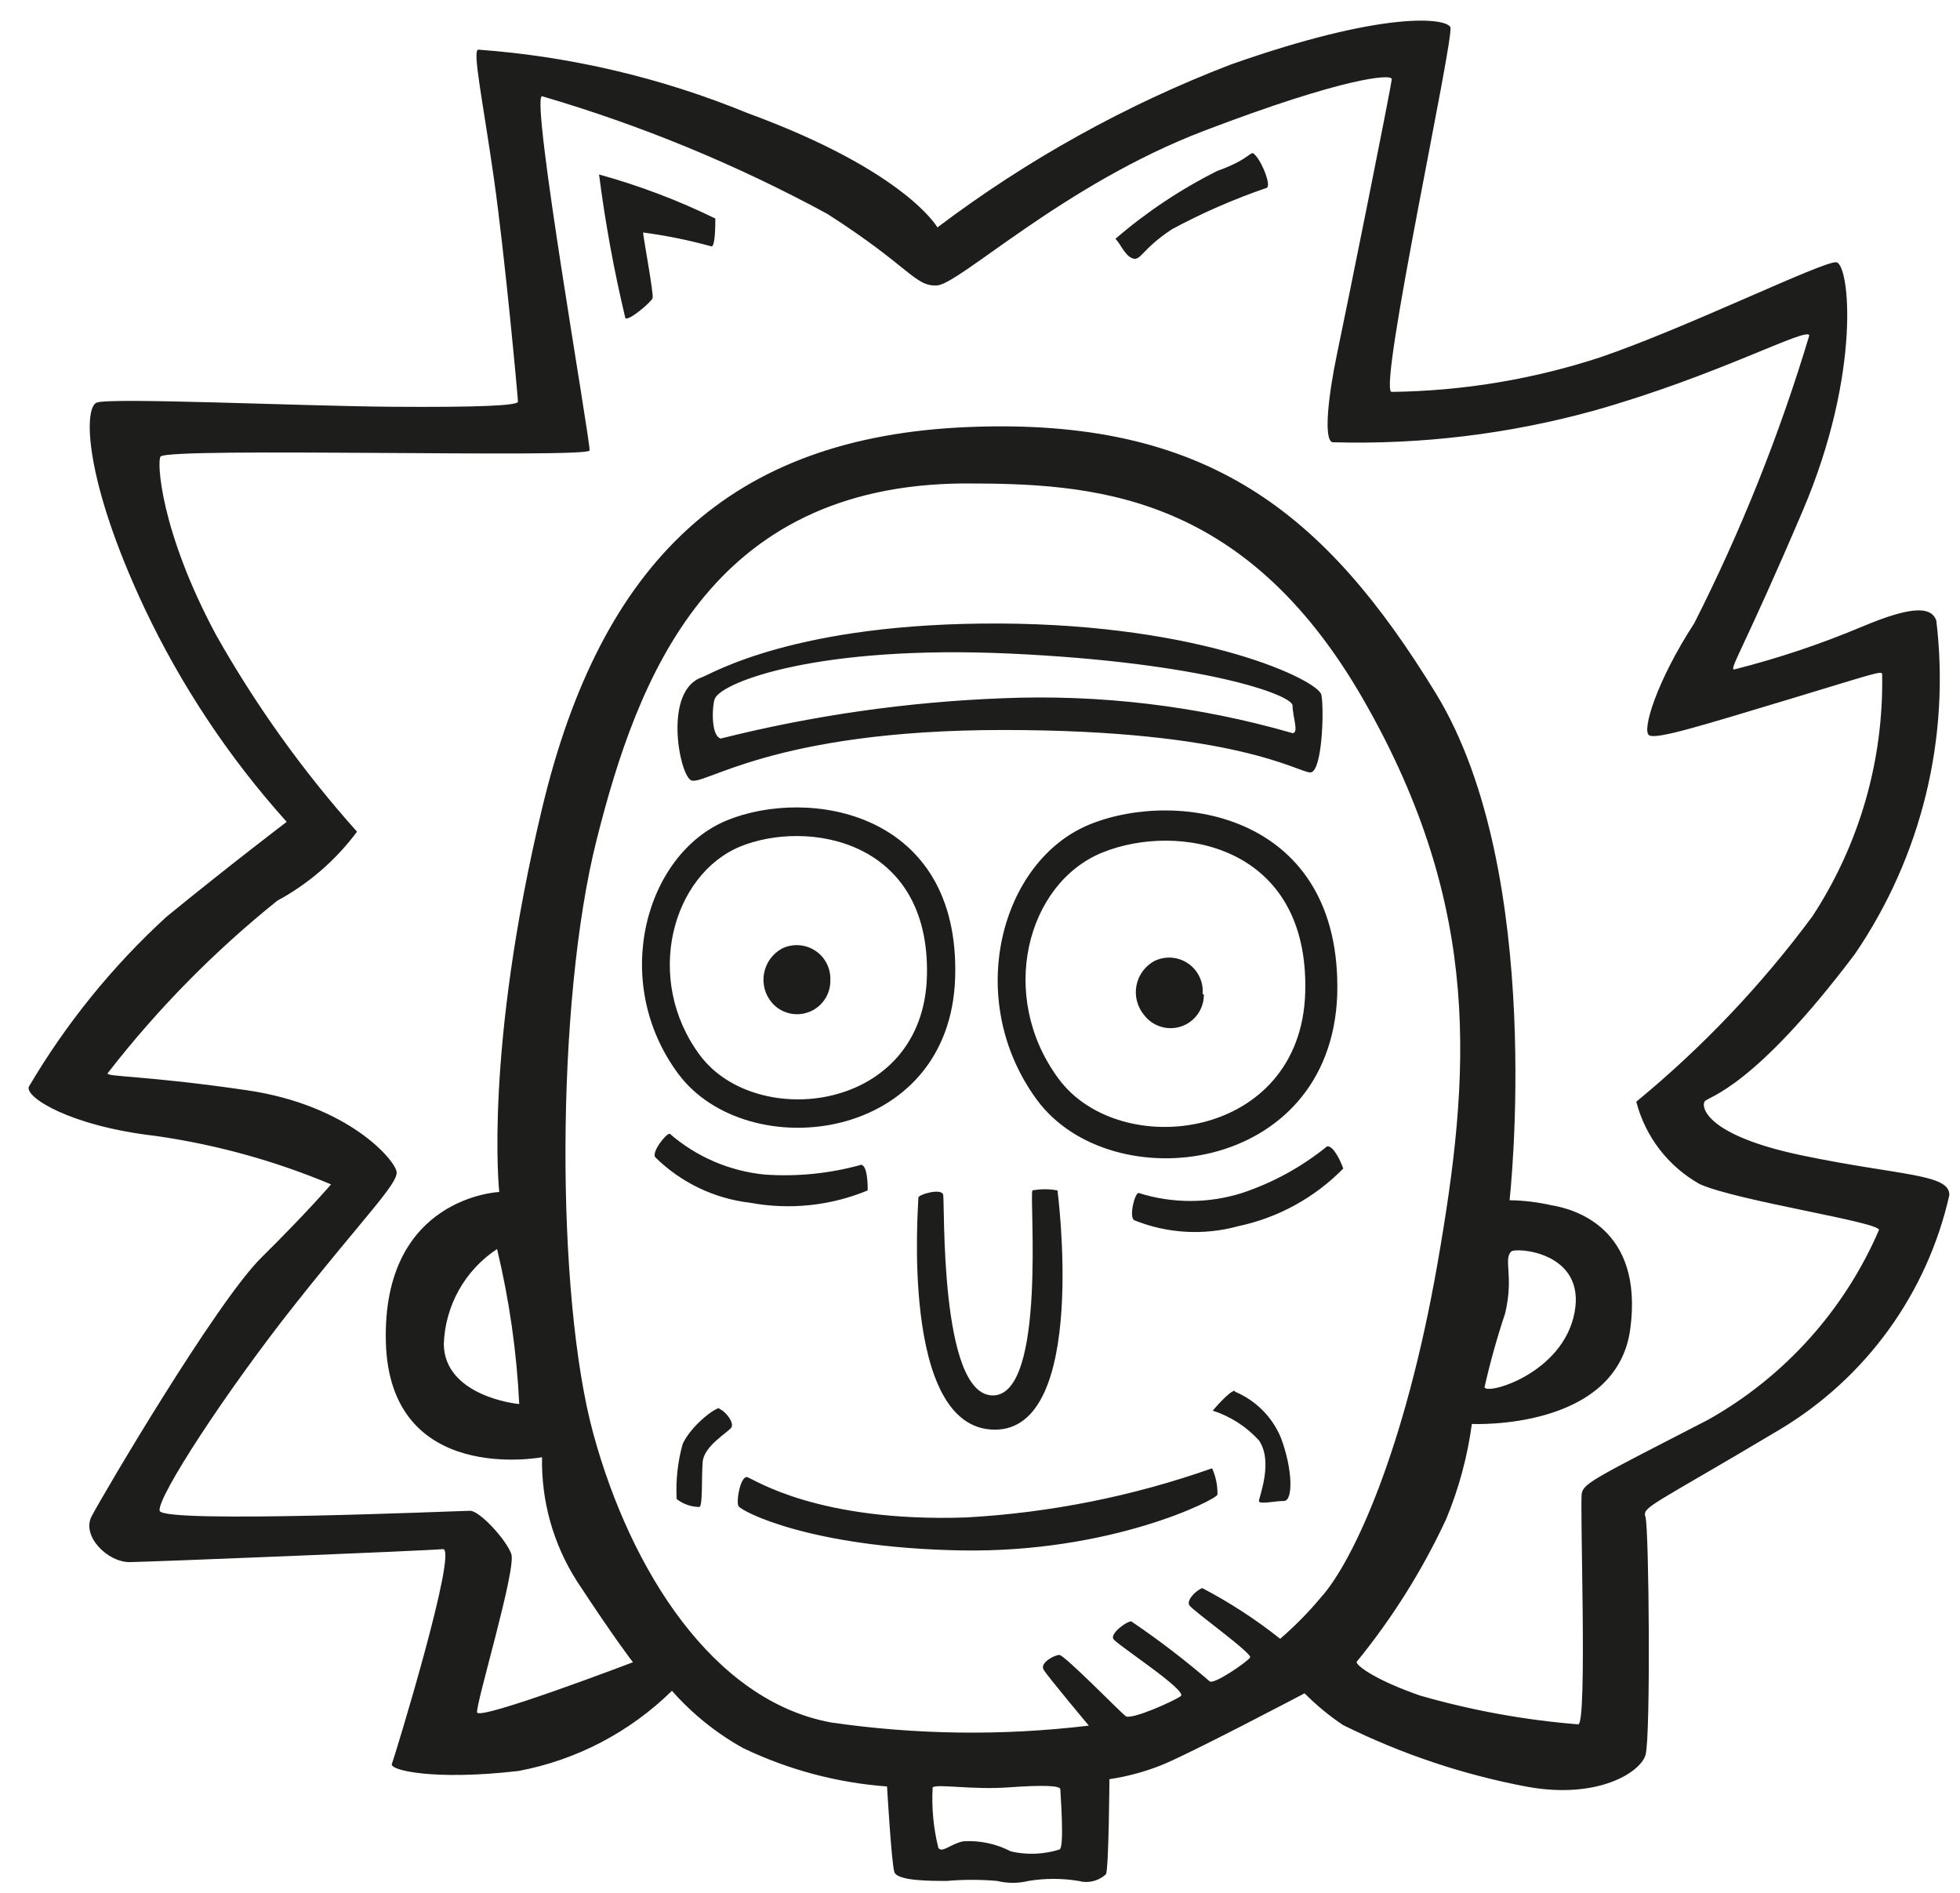 <svg width="58" height="56" viewBox="0 0 58 56" fill="none" xmlns="http://www.w3.org/2000/svg">
<path d="M17.727 5.162C17.91 6.591 18.17 8.009 18.505 9.409C18.58 9.522 19.274 8.94 19.312 8.819C19.349 8.697 19.03 6.99 19.03 6.878C19.714 6.969 20.391 7.106 21.055 7.29C21.168 7.29 21.168 6.625 21.168 6.465C20.064 5.925 18.912 5.489 17.727 5.162ZM36.018 5.059C34.936 5.601 33.925 6.275 33.008 7.065C33.168 7.225 33.29 7.572 33.524 7.647C33.758 7.722 33.787 7.375 34.677 6.784C35.579 6.298 36.52 5.887 37.49 5.556C37.612 5.472 37.368 4.853 37.171 4.619C36.974 4.384 37.143 4.656 36.018 5.059ZM53.343 34.187C50.455 33.587 50.334 32.734 50.446 32.584C50.559 32.434 51.88 32.219 54.89 28.225C56.86 25.337 57.717 21.833 57.299 18.362C57.14 17.894 56.446 17.978 55.124 18.531C53.889 19.052 52.617 19.478 51.318 19.806C51.158 19.806 51.59 19.225 53.343 15.119C55.096 11.012 54.73 7.797 54.337 7.759C53.943 7.722 49.912 9.7 47.352 10.572C45.357 11.225 43.273 11.569 41.174 11.594C40.78 11.481 43.049 1.075 42.918 0.803C42.787 0.531 40.968 0.306 36.421 1.909C33.316 3.102 30.394 4.724 27.74 6.728C27.74 6.728 26.802 5.059 22.115 3.344C19.578 2.302 16.891 1.669 14.155 1.469C13.968 1.469 14.287 2.978 14.615 5.275C14.943 7.572 15.327 11.772 15.327 11.884C15.327 11.997 14.202 12.053 11.577 12.034C8.952 12.015 3.243 11.753 2.859 11.912C2.474 12.072 2.484 14.172 4.265 17.969C5.355 20.278 6.776 22.416 8.484 24.315C8.484 24.315 6.815 25.581 4.921 27.128C3.323 28.592 1.952 30.285 0.852 32.153C0.74 32.462 2.071 33.315 4.602 33.606C6.388 33.86 8.133 34.342 9.796 35.04C9.796 35.04 9.093 35.865 7.743 37.197C6.393 38.528 3.009 44.284 2.709 44.865C2.409 45.447 3.187 46.225 3.843 46.215C4.499 46.206 12.637 45.878 13.105 45.831C13.574 45.784 11.671 52 11.596 52.187C11.521 52.375 12.852 52.684 15.346 52.394C17.06 52.071 18.64 51.245 19.884 50.022C20.485 50.704 21.198 51.278 21.993 51.719C23.328 52.359 24.772 52.744 26.249 52.853C26.249 52.853 26.38 55.112 26.465 55.384C26.549 55.656 27.59 55.647 28.021 55.647C28.514 55.605 29.009 55.605 29.502 55.647C29.81 55.723 30.132 55.723 30.44 55.647C30.927 55.567 31.424 55.567 31.912 55.647C32.053 55.686 32.202 55.689 32.345 55.654C32.488 55.62 32.619 55.549 32.727 55.45C32.812 55.29 32.83 52.637 32.83 52.637C33.347 52.56 33.853 52.425 34.34 52.234C35.155 51.915 38.605 50.097 38.605 50.097C38.951 50.446 39.331 50.76 39.74 51.034C41.466 51.892 43.302 52.507 45.196 52.862C47.258 53.237 48.533 52.45 48.693 51.925C48.852 51.4 48.796 45.194 48.693 44.884C48.59 44.575 48.843 44.575 52.677 42.287C53.937 41.531 55.03 40.528 55.891 39.337C56.752 38.146 57.361 36.793 57.684 35.359C57.702 34.722 56.221 34.787 53.343 34.187ZM31.349 54.719C30.884 54.864 30.39 54.883 29.915 54.775C29.482 54.549 28.996 54.445 28.509 54.475C28.124 54.55 27.89 54.831 27.768 54.672C27.622 54.087 27.565 53.483 27.599 52.881C27.712 52.769 28.771 52.956 29.821 52.881C30.871 52.806 31.377 52.825 31.377 52.937C31.377 53.05 31.509 54.681 31.349 54.719ZM39.084 47.265C38.717 47.703 38.315 48.111 37.883 48.484C37.164 47.913 36.392 47.41 35.577 46.984C35.38 47.059 35.108 47.34 35.193 47.49C35.277 47.64 37.068 48.915 36.993 49.037C36.918 49.159 35.905 49.862 35.793 49.74C35.056 49.106 34.283 48.514 33.477 47.969C33.327 47.969 32.858 48.325 32.943 48.484C33.027 48.644 35.165 50.022 34.94 50.181C34.715 50.34 33.468 50.894 33.309 50.772C33.149 50.65 31.499 48.962 31.349 48.962C31.199 48.962 30.768 49.197 30.88 49.394C30.993 49.59 32.221 51.053 32.221 51.053C29.684 51.358 27.118 51.327 24.59 50.959C21.121 50.322 18.674 46.497 17.558 42.419C16.443 38.34 16.443 29.659 17.652 24.859C18.862 20.059 20.99 14.359 28.509 14.303C32.258 14.303 36.796 14.509 40.349 20.706C43.902 26.903 43.508 31.815 42.543 37.356C41.577 42.897 40.04 46.206 39.084 47.265ZM50.559 41.997C47.268 43.694 46.874 43.872 46.809 44.172C46.743 44.472 46.977 50.978 46.705 51.015C45.118 50.889 43.548 50.603 42.018 50.162C40.696 49.703 40.143 49.281 40.143 49.169C41.2 47.875 42.091 46.455 42.796 44.94C43.17 44.04 43.425 43.094 43.555 42.128C43.555 42.128 47.84 42.334 48.243 39.315C48.646 36.297 46.537 35.762 45.918 35.659C45.509 35.566 45.091 35.516 44.671 35.509C44.671 35.509 45.758 25.853 42.487 20.509C39.215 15.165 35.727 12.344 28.649 12.634C21.571 12.925 17.784 16.656 16.049 23.884C14.315 31.112 14.774 35.265 14.774 35.265C14.774 35.265 11.315 35.406 11.418 39.69C11.521 43.975 16.04 43.112 16.04 43.112C16.014 44.409 16.373 45.685 17.071 46.778C18.215 48.522 18.73 49.178 18.73 49.178C18.73 49.178 14.155 50.922 14.118 50.659C14.08 50.397 15.29 46.403 15.13 45.972C14.971 45.54 14.193 44.697 13.912 44.697C13.63 44.697 4.809 45.081 4.724 44.697C4.64 44.312 6.684 41.172 8.727 38.594C10.771 36.015 11.774 35.022 11.737 34.675C11.699 34.328 10.321 32.697 7.312 32.256C4.302 31.815 3.112 31.862 3.187 31.75C4.653 29.86 6.337 28.148 8.202 26.65C9.129 26.149 9.935 25.451 10.565 24.606C8.968 22.821 7.57 20.869 6.393 18.784C4.734 15.69 4.64 13.628 4.752 13.506C5.034 13.225 17.409 13.562 17.446 13.328C17.483 13.094 15.684 2.847 16.04 2.847C18.967 3.704 21.796 4.87 24.477 6.325C26.943 7.9 27.065 8.481 27.73 8.444C28.396 8.406 31.48 5.453 35.633 3.869C39.787 2.284 41.184 2.181 41.184 2.34C41.184 2.5 39.834 9.194 39.571 10.44C39.309 11.687 39.158 13.009 39.43 13.084C42.044 13.159 44.654 12.843 47.174 12.147C50.858 11.106 53.493 9.653 53.54 9.925C52.66 12.857 51.521 15.706 50.137 18.437C49.021 20.153 48.571 21.634 48.805 21.756C49.04 21.878 50.362 21.465 52.883 20.706C55.405 19.947 55.696 19.825 55.696 19.947C55.744 22.487 55.025 24.983 53.633 27.109C52.127 29.144 50.376 30.986 48.421 32.594C48.553 33.105 48.787 33.585 49.109 34.004C49.432 34.423 49.835 34.772 50.296 35.031C51.393 35.528 55.64 36.156 55.602 36.39C54.579 38.761 52.808 40.73 50.559 41.997ZM44.718 37.028C44.84 36.897 46.94 37.028 46.593 38.837C46.246 40.647 43.977 41.284 43.93 41.04C44.097 40.303 44.3 39.574 44.54 38.856C44.802 37.759 44.483 37.262 44.718 37.028ZM15.365 41.537C15.252 41.537 13.152 41.284 13.133 39.765C13.152 39.205 13.305 38.657 13.579 38.167C13.853 37.678 14.24 37.262 14.709 36.953C15.07 38.457 15.29 39.992 15.365 41.537ZM29.69 21.597C36.58 21.597 38.418 22.853 38.774 22.853C39.13 22.853 39.187 20.978 39.102 20.556C39.018 20.134 35.624 18.475 29.587 18.447C23.549 18.419 21.074 19.928 20.765 20.04C19.64 20.434 20.09 22.853 20.437 23.078C20.784 23.303 22.799 21.597 29.69 21.597ZM21.159 20.659C21.393 20.172 24.224 19.075 29.905 19.337C35.587 19.6 38.249 20.556 38.249 20.875C38.249 21.194 38.446 21.69 38.249 21.69C35.455 20.884 32.548 20.536 29.643 20.659C26.837 20.768 24.051 21.167 21.327 21.85C21.009 21.756 21.084 20.781 21.159 20.659ZM39.571 29.434C39.721 24.1 34.883 23.322 32.249 24.39C29.615 25.459 28.499 29.565 30.683 32.537C32.868 35.509 39.374 34.769 39.571 29.434ZM31.321 31.909C29.512 29.462 30.384 26.134 32.615 25.225C34.846 24.315 38.746 24.981 38.624 29.359C38.502 33.737 33.13 34.375 31.321 31.909ZM28.265 28.909C28.405 23.997 23.924 23.284 21.515 24.269C19.105 25.253 18.037 29.031 20.071 31.769C22.105 34.506 28.124 33.831 28.265 28.909ZM21.899 25.047C23.868 24.24 27.524 24.822 27.43 28.862C27.337 32.903 22.377 33.465 20.709 31.215C19.04 28.965 19.884 25.89 21.899 25.047ZM24.571 29.003C24.579 28.83 24.542 28.658 24.463 28.504C24.385 28.349 24.267 28.218 24.122 28.124C23.977 28.029 23.81 27.974 23.637 27.964C23.464 27.953 23.292 27.988 23.137 28.065C23.001 28.14 22.883 28.244 22.792 28.369C22.701 28.495 22.639 28.639 22.61 28.791C22.582 28.944 22.587 29.101 22.626 29.251C22.665 29.401 22.737 29.54 22.837 29.659C22.968 29.814 23.144 29.924 23.341 29.975C23.538 30.026 23.745 30.014 23.935 29.942C24.125 29.871 24.288 29.742 24.402 29.573C24.516 29.405 24.575 29.206 24.571 29.003ZM35.587 29.415C35.603 29.24 35.572 29.063 35.497 28.904C35.423 28.744 35.307 28.607 35.162 28.507C35.017 28.407 34.848 28.347 34.672 28.333C34.496 28.32 34.32 28.354 34.162 28.431C34.025 28.505 33.907 28.608 33.815 28.733C33.723 28.858 33.66 29.002 33.63 29.155C33.6 29.307 33.605 29.464 33.644 29.615C33.682 29.765 33.753 29.905 33.852 30.025C33.977 30.192 34.152 30.314 34.351 30.375C34.55 30.437 34.763 30.433 34.96 30.365C35.157 30.298 35.327 30.169 35.447 29.998C35.566 29.828 35.628 29.624 35.624 29.415H35.587ZM25.677 35.219C25.677 35.069 25.677 34.506 25.49 34.459C24.56 34.719 23.593 34.817 22.63 34.75C21.59 34.648 20.607 34.226 19.818 33.54C19.705 33.54 19.284 34.075 19.387 34.234C20.147 34.986 21.137 35.461 22.199 35.584C23.369 35.801 24.578 35.674 25.677 35.219ZM39.271 33.915C38.523 34.522 37.672 34.989 36.758 35.294C35.761 35.61 34.69 35.61 33.693 35.294C33.58 35.294 33.402 35.997 33.562 36.1C34.539 36.495 35.62 36.557 36.637 36.278C37.82 36.029 38.903 35.435 39.749 34.572C39.693 34.403 39.468 33.887 39.271 33.915ZM29.38 41.284C27.787 41.284 27.965 35.537 27.909 35.34C27.852 35.144 27.168 35.34 27.177 35.434C27.187 35.528 26.605 42.259 29.418 42.297C32.23 42.334 31.293 35.219 31.293 35.219C31.048 35.173 30.797 35.173 30.552 35.219C30.449 35.35 30.983 41.284 29.38 41.284ZM21.29 41.659C21.13 41.659 20.437 42.203 20.202 42.719C20.054 43.249 19.994 43.8 20.024 44.35C20.215 44.498 20.448 44.581 20.69 44.584C20.802 44.584 20.755 43.722 20.793 43.253C20.83 42.784 21.524 42.39 21.637 42.24C21.749 42.09 21.44 41.725 21.29 41.687V41.659ZM36.543 41.144C36.383 41.144 35.887 41.734 35.887 41.734C36.412 41.903 36.884 42.207 37.255 42.615C37.687 43.244 37.255 44.294 37.255 44.406C37.255 44.519 37.724 44.406 37.996 44.406C38.268 44.406 38.258 43.469 37.902 42.531C37.646 41.917 37.157 41.428 36.543 41.172V41.144ZM28.593 44.894C24.196 45.044 22.312 43.759 22.115 43.703C21.918 43.647 21.777 44.406 21.852 44.556C21.927 44.706 23.962 45.784 28.415 45.869C32.868 45.953 35.99 44.369 36.027 44.219C36.033 43.95 35.979 43.684 35.868 43.44C33.524 44.267 31.075 44.756 28.593 44.894Z" fill="#1D1D1B"/>
</svg>

